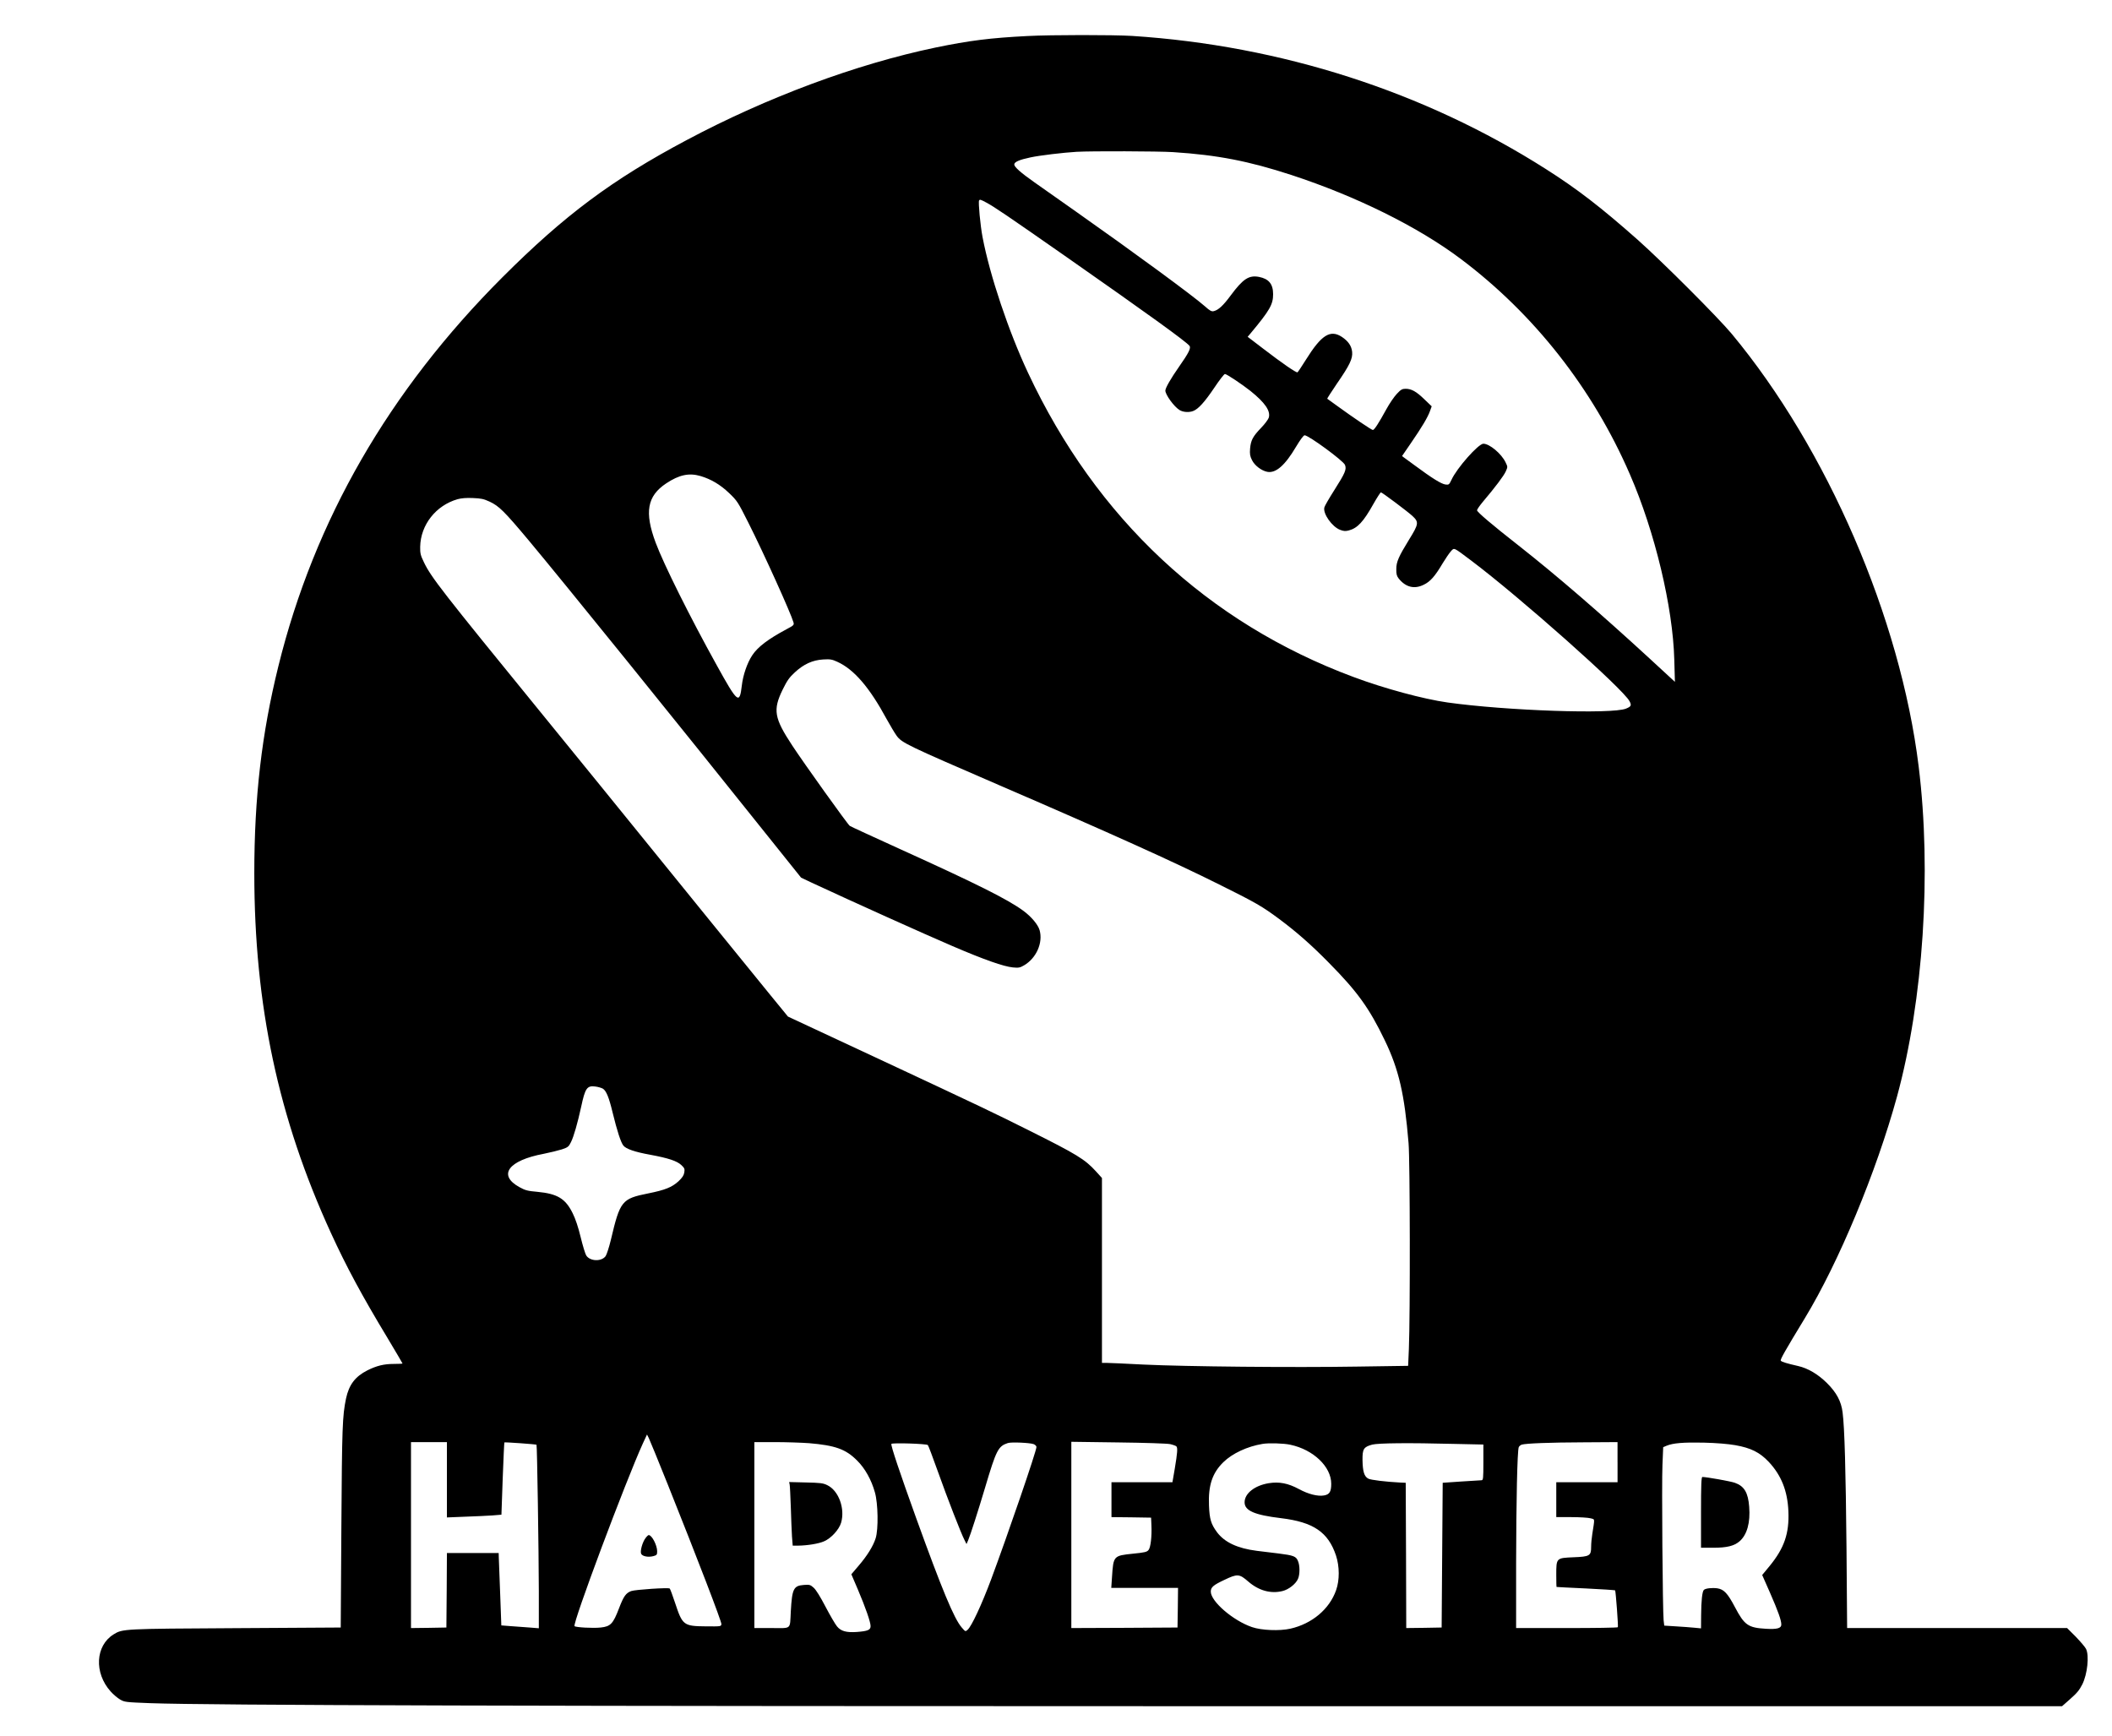 <?xml version="1.0" standalone="no"?>
<!DOCTYPE svg PUBLIC "-//W3C//DTD SVG 20010904//EN"
 "http://www.w3.org/TR/2001/REC-SVG-20010904/DTD/svg10.dtd">
<svg version="1.0" xmlns="http://www.w3.org/2000/svg"
 width="1999pt" height="1643pt" viewBox="0 0 1999 1643"
 preserveAspectRatio="xMidYMid meet">

<g transform="translate(0,1643) scale(0.1,-0.1)"
fill="#000000" stroke="none">
<path d="M9725 16089 c-354 -18 -550 -43 -870 -109 -748 -156 -1594 -470
-2356 -876 -706 -375 -1156 -711 -1745 -1300 -1073 -1074 -1778 -2298 -2119
-3679 -158 -639 -228 -1241 -228 -1960 0 -1252 227 -2318 725 -3405 146 -319
294 -594 535 -993 78 -131 143 -240 143 -243 0 -2 -37 -4 -83 -4 -93 0 -162
-17 -250 -61 -116 -59 -174 -136 -202 -267 -34 -164 -38 -266 -44 -1217 l-6
-950 -990 -6 c-1067 -6 -1075 -6 -1160 -59 -172 -107 -186 -364 -28 -540 25
-28 65 -62 89 -76 43 -25 52 -26 286 -35 555 -20 3567 -29 10624 -29 l7471 0
67 59 c76 67 95 90 125 148 48 96 67 272 35 336 -9 18 -53 69 -97 115 l-82 82
-1041 0 -1041 0 -6 758 c-7 732 -18 1138 -37 1284 -13 104 -57 187 -149 278
-84 83 -179 139 -271 160 -106 24 -159 40 -165 51 -7 10 39 91 229 404 320
527 676 1384 871 2095 249 914 329 2121 205 3126 -173 1404 -865 3006 -1770
4095 -134 160 -652 678 -890 890 -348 308 -570 479 -867 668 -1153 734 -2509
1170 -3918 1261 -180 11 -763 11 -990 -1z m1380 -1099 c419 -27 715 -85 1117
-216 616 -202 1198 -490 1603 -794 694 -521 1251 -1229 1602 -2040 237 -544
407 -1257 420 -1754 l6 -210 -244 225 c-460 423 -879 785 -1234 1064 -253 198
-395 319 -395 335 0 8 25 44 55 80 117 138 199 247 217 288 19 43 19 43 -2 86
-39 82 -152 176 -210 176 -47 0 -251 -230 -302 -342 -22 -46 -25 -48 -57 -44
-41 6 -127 60 -288 179 l-123 90 83 121 c104 151 162 248 182 306 l16 44 -69
66 c-77 75 -123 100 -178 100 -32 0 -45 -7 -83 -48 -25 -26 -70 -92 -100 -147
-72 -131 -113 -195 -127 -195 -12 0 -185 117 -335 226 -52 37 -96 69 -97 70
-2 1 40 66 92 143 121 175 150 236 144 300 -6 57 -36 101 -97 142 -110 72
-194 19 -340 -215 -40 -64 -76 -118 -80 -120 -11 -7 -144 85 -324 223 l-148
113 28 33 c181 217 213 273 213 370 0 97 -41 146 -134 164 -96 18 -151 -19
-267 -175 -71 -96 -116 -138 -160 -149 -22 -5 -36 2 -85 46 -116 102 -655 498
-1224 899 -151 106 -326 230 -389 274 -131 92 -191 146 -191 169 0 24 48 45
153 67 87 19 316 46 437 53 143 8 773 6 915 -3z m-1770 -477 c72 -38 199 -124
760 -516 769 -538 1128 -797 1163 -840 17 -20 -6 -67 -101 -202 -74 -106 -127
-197 -127 -222 0 -39 82 -152 134 -184 34 -21 90 -25 130 -9 48 18 109 86 198
218 48 72 94 132 102 132 16 0 160 -96 241 -160 139 -112 192 -189 174 -253
-5 -16 -37 -60 -72 -96 -79 -82 -98 -118 -105 -197 -4 -51 -1 -71 18 -109 25
-51 89 -100 145 -111 81 -15 168 61 273 239 39 65 70 107 80 107 38 0 365
-240 382 -280 17 -42 3 -76 -100 -238 -49 -77 -92 -151 -95 -165 -15 -59 73
-183 149 -212 34 -13 51 -14 82 -6 83 22 139 82 234 252 34 60 66 109 70 109
11 0 255 -183 299 -224 62 -58 60 -75 -33 -225 -97 -158 -120 -209 -120 -276
-1 -49 4 -66 22 -90 66 -83 148 -104 237 -60 63 30 107 80 181 205 26 43 60
93 76 111 34 37 21 42 193 -87 459 -345 1442 -1218 1499 -1332 20 -39 15 -49
-33 -69 -130 -55 -1138 -20 -1691 58 -227 32 -598 132 -889 241 -1378 513
-2434 1499 -3080 2878 -184 392 -362 922 -431 1285 -21 109 -42 333 -33 347 7
12 14 10 68 -19z m-2704 -2589 c100 -30 186 -81 270 -161 77 -74 83 -83 183
-282 148 -294 400 -852 426 -941 7 -25 4 -29 -64 -65 -176 -94 -273 -168 -325
-246 -48 -71 -89 -190 -100 -290 -21 -179 -39 -164 -238 196 -252 454 -501
954 -577 1158 -108 289 -81 442 100 562 122 81 216 101 325 69z m-1997 -242
c89 -42 137 -89 366 -362 327 -391 1397 -1714 2313 -2861 l269 -336 101 -48
c389 -181 1057 -482 1332 -600 303 -130 483 -193 572 -202 54 -5 67 -3 106 20
116 68 180 213 147 332 -15 53 -78 128 -154 184 -148 109 -447 258 -1171 586
-253 115 -466 213 -472 218 -21 15 -438 598 -544 760 -172 261 -185 337 -91
530 42 85 62 114 114 162 85 79 169 117 269 123 67 4 84 1 134 -22 159 -72
306 -244 468 -544 33 -59 74 -129 93 -155 50 -69 91 -88 983 -474 1035 -447
1643 -721 2071 -935 347 -172 408 -208 567 -326 165 -123 303 -244 470 -414
270 -273 383 -430 529 -733 134 -277 188 -512 226 -975 14 -166 16 -1635 3
-1946 l-7 -162 -477 -7 c-609 -10 -1627 0 -2026 19 -170 9 -329 16 -352 16
l-43 0 0 875 0 875 -57 63 c-105 115 -181 161 -633 387 -351 175 -408 203
-1463 696 l-819 382 -166 203 c-239 294 -892 1097 -1217 1499 -154 190 -583
719 -955 1175 -936 1148 -1041 1283 -1108 1424 -32 66 -36 84 -35 146 4 208
150 392 354 450 36 10 84 14 145 11 77 -3 102 -8 158 -34z m1073 -5557 c32
-22 56 -79 92 -228 42 -172 77 -280 101 -310 25 -32 109 -61 254 -87 173 -32
253 -59 294 -97 31 -29 34 -37 29 -70 -5 -29 -18 -49 -56 -85 -62 -56 -126
-82 -286 -114 -250 -50 -266 -70 -353 -439 -17 -71 -40 -141 -50 -155 -40 -54
-150 -49 -184 8 -9 15 -33 93 -52 172 -23 95 -49 173 -76 227 -68 138 -144
184 -334 202 -92 8 -115 14 -169 44 -208 114 -107 253 230 316 60 12 137 31
172 42 56 19 64 25 85 68 26 51 63 180 97 336 37 174 55 201 132 191 27 -3 60
-13 74 -21z m611 -3740 c288 -720 513 -1306 510 -1328 -3 -22 -6 -22 -143 -21
-216 2 -225 9 -296 224 -23 69 -45 129 -50 134 -10 11 -326 -10 -365 -24 -50
-19 -71 -48 -115 -163 -56 -147 -80 -172 -173 -182 -71 -8 -236 1 -248 13 -22
22 485 1375 647 1730 l39 84 17 -34 c9 -18 89 -213 177 -433z m-2088 38 l0
-356 173 7 c94 3 211 9 258 12 l85 7 12 340 c7 187 14 342 16 344 4 4 299 -17
304 -22 6 -5 21 -1010 22 -1388 l0 -349 -87 7 c-49 4 -128 10 -178 13 l-90 7
-11 300 c-7 165 -12 319 -13 343 l-1 42 -245 0 -245 0 -2 -352 -3 -353 -167
-3 -168 -2 0 880 0 880 170 0 170 0 0 -357z m3426 347 c249 -21 349 -56 457
-165 74 -73 135 -182 168 -301 30 -105 34 -348 7 -434 -23 -73 -78 -163 -161
-260 l-69 -81 62 -145 c73 -172 120 -307 120 -346 0 -36 -26 -47 -129 -55
-100 -7 -152 7 -189 53 -16 19 -65 103 -108 185 -50 96 -91 162 -113 181 -31
28 -39 30 -92 26 -98 -7 -112 -36 -124 -248 -10 -179 12 -160 -180 -160 l-165
0 0 880 0 880 194 0 c106 0 251 -5 322 -10z m2127 -9 c15 -6 27 -18 27 -27 0
-39 -269 -823 -430 -1256 -90 -240 -183 -439 -221 -474 -21 -19 -22 -19 -56
21 -72 82 -186 356 -433 1040 -152 422 -241 686 -233 698 7 12 332 2 345 -11
5 -5 47 -116 94 -248 93 -261 221 -590 253 -651 l19 -38 16 37 c21 50 93 273
160 498 106 357 124 391 215 421 33 11 208 3 244 -10z m1292 0 c27 -6 54 -16
59 -21 14 -14 10 -62 -15 -212 l-22 -128 -288 0 -289 0 0 -165 0 -165 188 -2
187 -3 3 -70 c5 -106 -7 -212 -27 -236 -15 -19 -36 -24 -146 -35 -186 -19
-187 -20 -200 -221 l-7 -103 316 0 316 0 -2 -187 -3 -188 -502 -3 -503 -2 0
881 0 882 443 -6 c254 -3 463 -10 492 -16z m4235 -171 l0 -190 -290 0 -290 0
0 -165 0 -165 143 0 c78 0 159 -5 181 -11 43 -12 41 6 17 -149 -6 -36 -11 -90
-11 -121 0 -85 -13 -93 -167 -99 -163 -7 -163 -6 -163 -166 0 -63 1 -114 3
-115 1 -1 125 -7 275 -14 151 -7 276 -16 279 -18 6 -7 31 -340 26 -349 -2 -5
-220 -8 -484 -8 l-479 0 0 613 c1 584 11 1063 25 1099 4 10 17 20 28 24 39 12
266 21 590 22 l317 2 0 -190z m1114 161 c148 -26 232 -68 317 -158 119 -127
178 -275 186 -468 9 -209 -39 -348 -177 -517 l-71 -86 75 -170 c76 -174 106
-258 106 -299 0 -35 -39 -46 -145 -40 -170 10 -204 34 -295 207 -68 129 -103
166 -165 176 -51 7 -113 0 -128 -15 -16 -16 -25 -104 -26 -240 l-1 -124 -62 6
c-35 4 -113 9 -175 13 l-111 7 -6 51 c-9 89 -19 1295 -11 1470 l7 168 33 14
c61 25 159 33 350 29 124 -3 228 -12 299 -24z m-4211 4 c218 -46 387 -208 387
-369 0 -76 -16 -102 -69 -111 -60 -10 -147 12 -236 60 -103 56 -188 72 -287
56 -133 -22 -228 -97 -228 -181 0 -79 94 -120 345 -150 306 -37 446 -132 520
-353 34 -104 35 -233 1 -329 -63 -180 -229 -318 -433 -364 -103 -23 -273 -16
-363 15 -179 61 -390 243 -390 336 0 41 24 62 129 111 123 59 141 58 226 -16
99 -86 212 -117 323 -90 59 14 128 68 148 117 18 42 18 125 -1 168 -18 44 -41
53 -185 71 -63 7 -155 19 -205 25 -181 23 -304 80 -376 176 -57 77 -71 124
-76 253 -8 190 31 307 136 410 85 83 226 149 371 173 58 10 200 6 263 -8z
m1550 8 l277 -6 0 -169 c0 -153 -2 -168 -17 -169 -10 0 -97 -6 -193 -12 l-175
-12 -5 -685 -5 -685 -167 -3 -168 -2 -2 687 -3 688 -50 2 c-145 8 -278 24
-304 37 -39 21 -53 66 -55 177 -1 104 11 123 91 145 56 15 346 18 776 7z"/>
<path d="M6111 1873 c-30 -38 -55 -127 -42 -151 13 -24 68 -34 116 -21 32 9
35 13 35 47 -1 57 -50 152 -80 152 -5 0 -18 -12 -29 -27z"/>
<path d="M7474 2379 c3 -13 7 -109 11 -214 3 -104 8 -229 11 -277 l7 -88 51 0
c87 1 194 18 246 41 67 29 142 111 161 176 39 134 -23 303 -130 355 -40 20
-66 23 -204 26 l-158 4 5 -23z"/>
<path d="M16100 2115 l0 -335 113 0 c133 0 201 17 253 62 70 62 102 176 90
326 -10 134 -47 196 -136 227 -38 14 -268 55 -307 55 -10 0 -13 -74 -13 -335z"/>
</g>
</svg>
